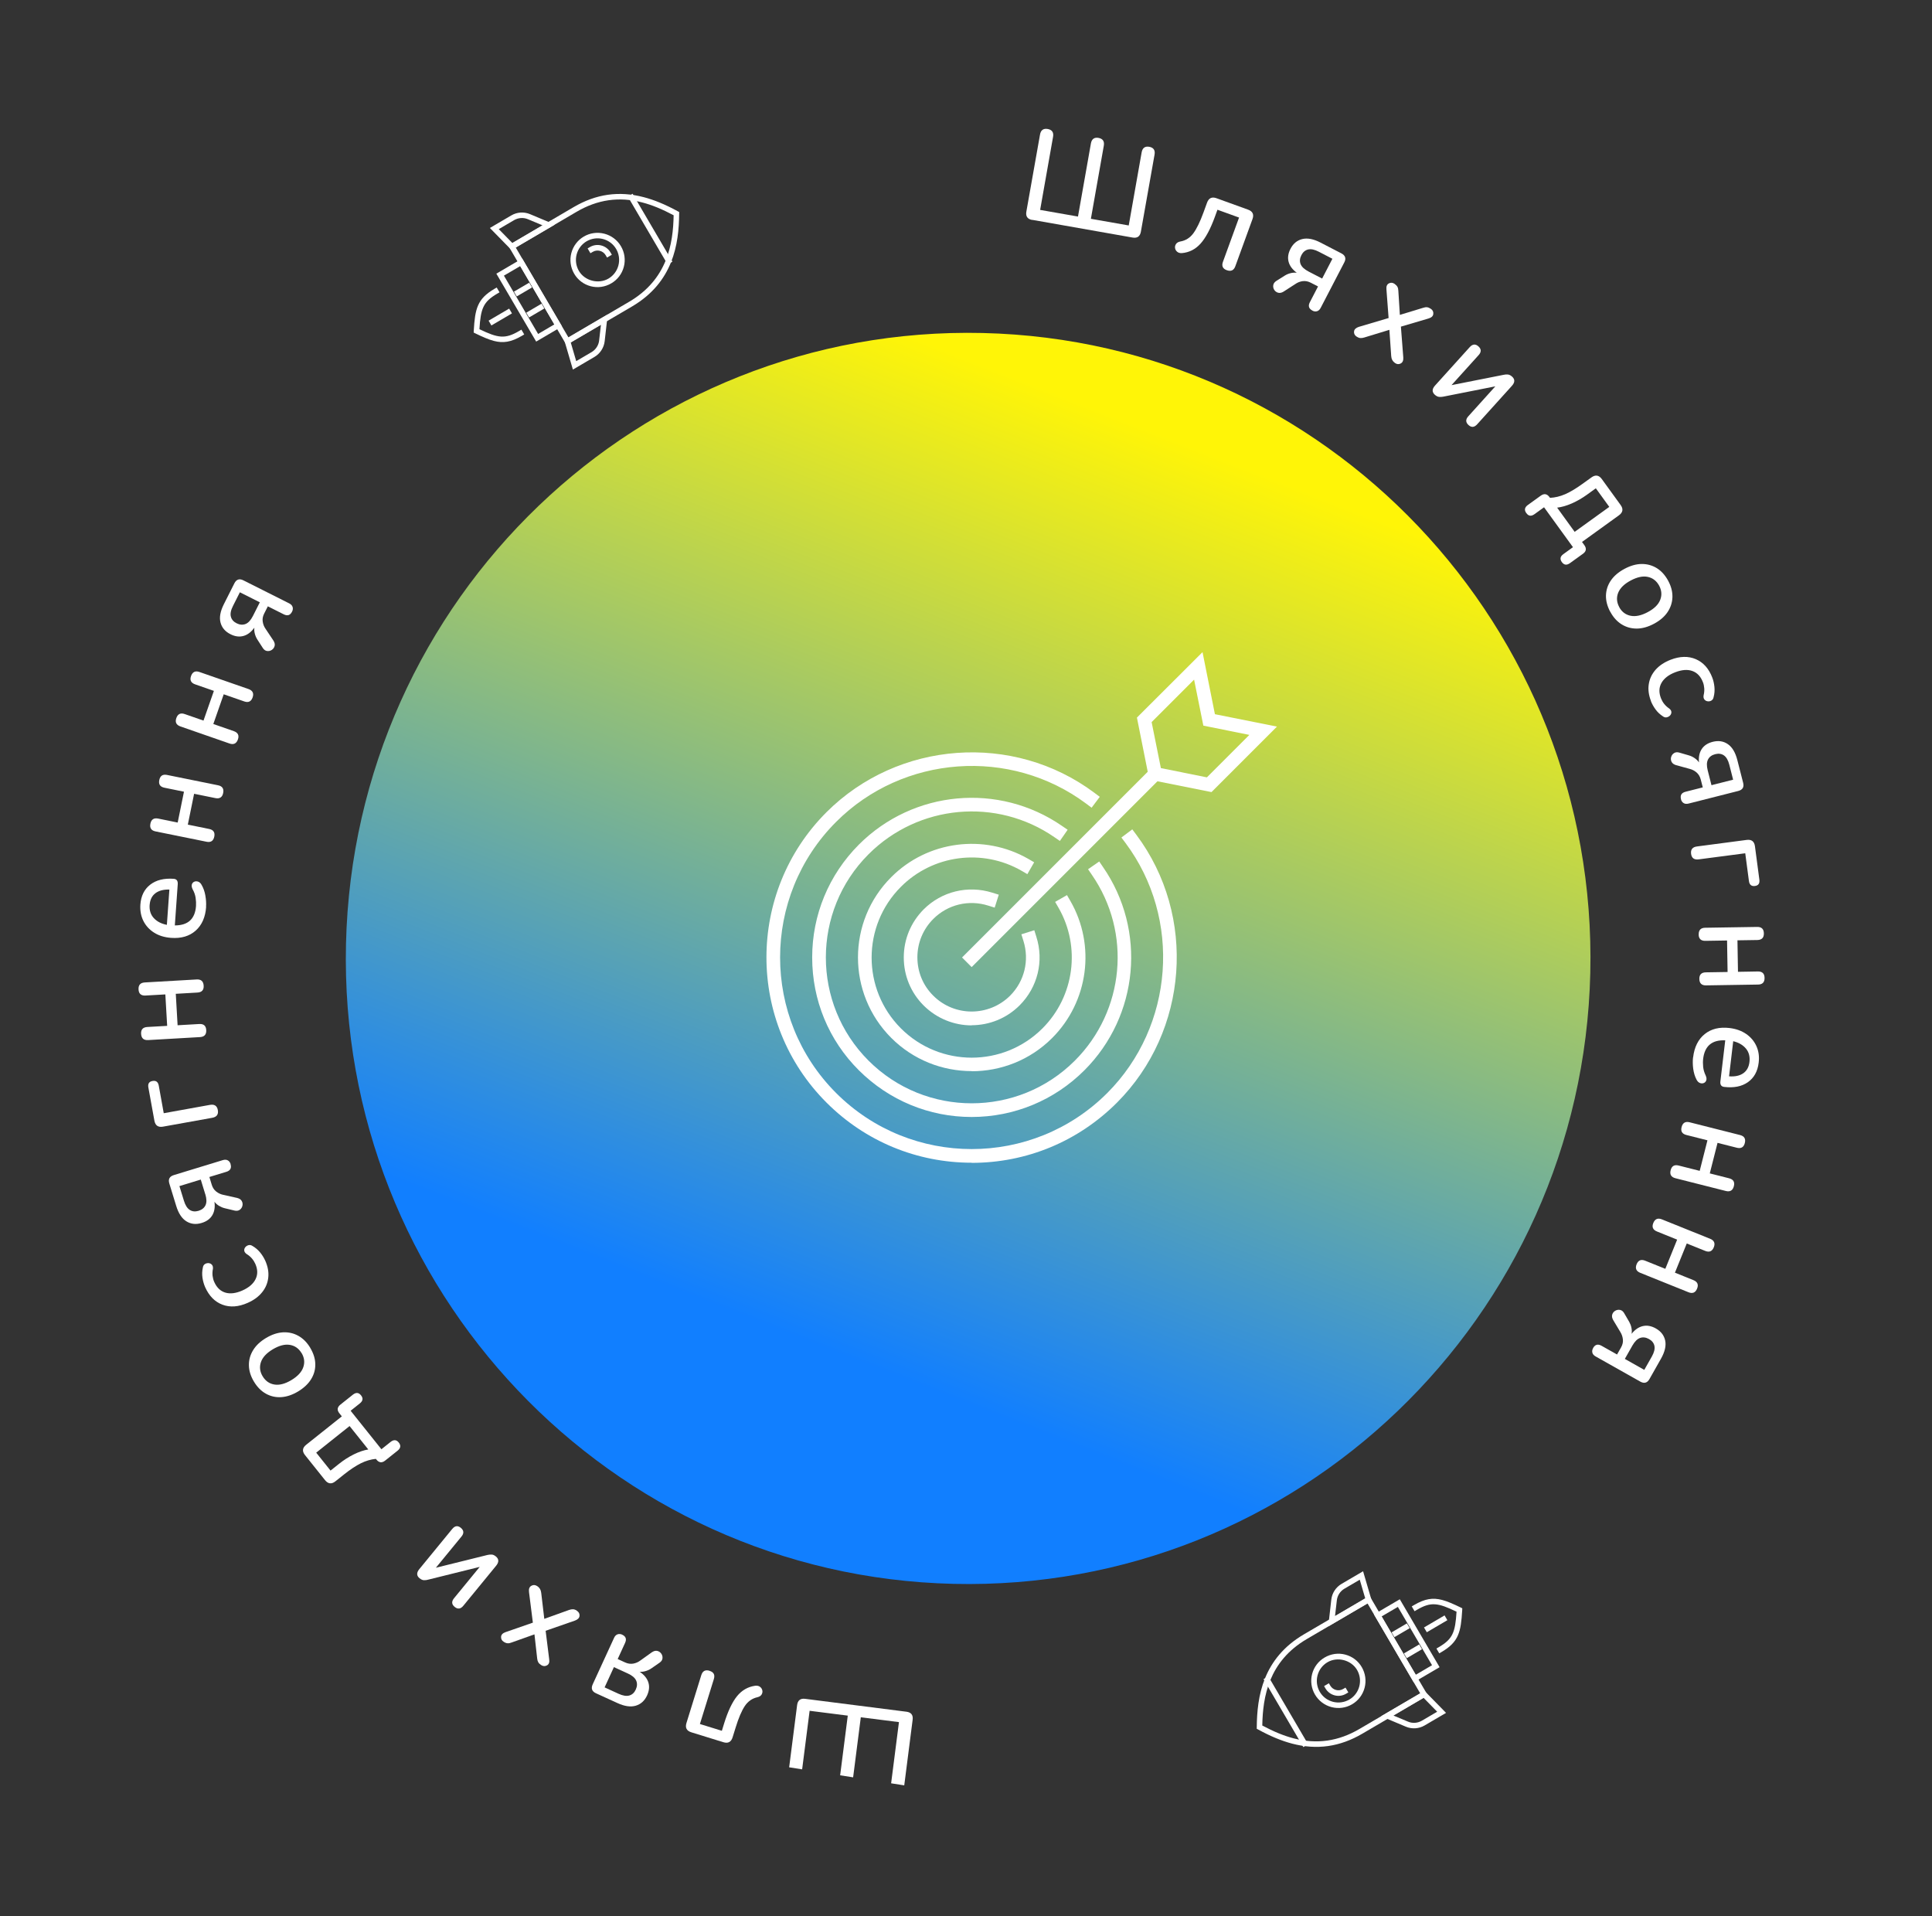 <svg width="240" height="238" viewBox="0 0 240 238" fill="none" xmlns="http://www.w3.org/2000/svg">
<rect x="0" y="0" width="240" height="238" fill="#333333" stroke="none"/>
<path d="M118.448 196.729C161.131 197.729 196.547 163.758 197.552 120.855C198.556 77.952 164.768 42.361 122.085 41.362C79.402 40.363 43.986 74.333 42.981 117.237C41.977 160.14 75.765 195.73 118.448 196.729Z" fill="url(#paint0_linear_127_714)"/>
<g clip-path="url(#clip0_127_714)">
<path d="M128.231 27.322C127.64 27.22 127.392 26.872 127.5 26.276L129.194 16.719C129.291 16.161 129.614 15.925 130.151 16.021C130.689 16.118 130.915 16.445 130.813 17.003L129.21 26.072L133.911 26.898L135.514 17.83C135.611 17.272 135.928 17.036 136.455 17.127C136.993 17.223 137.219 17.551 137.117 18.109L135.514 27.177L140.215 28.004L141.818 18.935C141.915 18.377 142.232 18.141 142.759 18.232C143.297 18.329 143.523 18.656 143.421 19.214L141.726 28.771C141.624 29.361 141.28 29.608 140.694 29.506L128.221 27.306L128.231 27.322Z" fill="white"/>
<path d="M152.398 33.563C151.892 33.381 151.731 33.032 151.919 32.517L153.92 27.022L151.236 26.051L150.913 26.941C150.365 28.444 149.773 29.549 149.138 30.258C148.504 30.966 147.729 31.358 146.82 31.438C146.573 31.454 146.379 31.395 146.228 31.267C146.078 31.138 145.992 30.982 145.97 30.805C145.943 30.622 145.986 30.456 146.094 30.301C146.201 30.145 146.379 30.043 146.626 29.995C147.288 29.882 147.826 29.539 148.24 28.98C148.654 28.417 149.079 27.553 149.504 26.383L149.945 25.171C150.155 24.596 150.547 24.414 151.123 24.623L155.039 26.04C155.614 26.249 155.797 26.641 155.587 27.215L153.457 33.069C153.269 33.585 152.919 33.746 152.403 33.563H152.398Z" fill="white"/>
<path d="M163.031 38.575C162.585 38.344 162.477 37.995 162.714 37.539L163.73 35.581L162.827 35.114C162.493 34.942 162.16 34.878 161.826 34.921C161.493 34.964 161.186 35.087 160.907 35.28L159.454 36.219C159.207 36.37 158.981 36.418 158.771 36.359C158.567 36.3 158.406 36.182 158.293 36.005C158.18 35.828 158.137 35.635 158.169 35.425C158.201 35.216 158.325 35.044 158.54 34.899L159.616 34.223C159.831 34.089 160.068 33.992 160.326 33.928C160.584 33.864 160.837 33.848 161.089 33.88C160.546 33.477 160.207 33.021 160.073 32.511C159.938 32.002 160.019 31.465 160.31 30.902C160.648 30.252 161.132 29.85 161.773 29.694C162.413 29.539 163.166 29.678 164.037 30.129L166.629 31.47C167.124 31.728 167.248 32.104 166.99 32.597L164.058 38.242C163.946 38.462 163.795 38.596 163.607 38.656C163.418 38.709 163.225 38.688 163.026 38.58L163.031 38.575ZM162.552 33.724L164.241 34.599L165.516 32.141L163.827 31.267C163.3 30.993 162.859 30.902 162.499 30.987C162.138 31.073 161.859 31.309 161.665 31.69C161.461 32.082 161.428 32.452 161.563 32.796C161.697 33.139 162.025 33.45 162.552 33.724Z" fill="white"/>
<path d="M168.517 41.811C168.281 41.645 168.173 41.43 168.205 41.167C168.238 40.904 168.437 40.716 168.802 40.598L172.497 39.503L172.229 35.951C172.191 35.57 172.293 35.323 172.53 35.2C172.766 35.076 173.003 35.098 173.234 35.254C173.401 35.371 173.519 35.495 173.595 35.629C173.665 35.763 173.702 35.93 173.708 36.128L173.896 39.112L176.773 38.237C176.962 38.173 177.128 38.146 177.274 38.162C177.419 38.178 177.575 38.242 177.747 38.36C177.978 38.516 178.08 38.731 178.048 38.999C178.021 39.267 177.817 39.455 177.446 39.562L174.025 40.571L174.321 44.392C174.348 44.762 174.246 45.014 174.009 45.143C173.767 45.272 173.53 45.256 173.293 45.09C173.003 44.886 172.842 44.596 172.82 44.215L172.594 40.968L169.485 41.918C169.303 41.977 169.136 41.999 168.985 41.988C168.835 41.977 168.679 41.913 168.512 41.795L168.517 41.811Z" fill="white"/>
<path d="M178.247 49.039C177.871 48.701 177.876 48.315 178.269 47.885L182.577 43.115C182.932 42.723 183.292 42.696 183.658 43.024C184.024 43.356 184.035 43.716 183.68 44.108L180.313 47.837L186.794 46.554C186.961 46.517 187.127 46.501 187.305 46.517C187.482 46.533 187.66 46.619 187.843 46.785C188.208 47.118 188.198 47.499 187.81 47.928L183.502 52.699C183.147 53.09 182.792 53.123 182.432 52.801C182.055 52.462 182.045 52.098 182.4 51.706L185.756 47.987L179.275 49.27C179.119 49.302 178.946 49.307 178.774 49.297C178.597 49.28 178.425 49.194 178.247 49.039Z" fill="white"/>
<path d="M189.607 63.737C189.327 63.356 189.392 63.018 189.79 62.728L191.398 61.569C191.818 61.268 192.178 61.327 192.49 61.757L192.549 61.837C193.178 61.805 193.808 61.655 194.437 61.381C195.066 61.107 195.782 60.678 196.583 60.098L197.696 59.299C198.191 58.939 198.622 59.009 198.982 59.503L201.316 62.722C201.677 63.216 201.607 63.645 201.112 64.005L196.524 67.316L196.809 67.707C197.11 68.126 197.056 68.486 196.637 68.786L195.029 69.945C194.625 70.235 194.292 70.192 194.017 69.816C193.749 69.441 193.813 69.108 194.211 68.824L195.4 67.965L191.807 63.007L190.618 63.865C190.215 64.155 189.881 64.112 189.612 63.737H189.607ZM193.426 63.044L195.61 66.06L199.912 62.959L198.24 60.651L197.142 61.445C196.54 61.88 195.911 62.239 195.26 62.529C194.604 62.814 193.996 62.991 193.431 63.055L193.426 63.044Z" fill="white"/>
<path d="M200.036 76.004C199.66 75.306 199.482 74.619 199.498 73.954C199.52 73.283 199.719 72.671 200.106 72.102C200.493 71.539 201.053 71.056 201.795 70.659C202.537 70.262 203.247 70.058 203.93 70.052C204.613 70.047 205.243 70.219 205.813 70.568C206.383 70.922 206.856 71.448 207.233 72.145C207.599 72.827 207.771 73.498 207.755 74.168C207.733 74.839 207.534 75.456 207.152 76.025C206.77 76.594 206.211 77.077 205.469 77.474C204.726 77.871 204.016 78.069 203.328 78.075C202.639 78.075 202.01 77.903 201.445 77.549C200.875 77.195 200.407 76.68 200.042 75.998L200.036 76.004ZM201.144 75.408C201.462 75.993 201.929 76.352 202.548 76.481C203.167 76.61 203.882 76.46 204.689 76.03C205.495 75.601 206.012 75.091 206.238 74.506C206.464 73.921 206.421 73.337 206.109 72.752C205.786 72.156 205.318 71.791 204.705 71.657C204.092 71.523 203.382 71.673 202.575 72.102C201.768 72.532 201.252 73.041 201.015 73.632C200.784 74.217 200.827 74.812 201.15 75.408H201.144Z" fill="white"/>
<path d="M205.098 87.1C204.807 86.349 204.71 85.641 204.818 84.976C204.92 84.305 205.205 83.715 205.662 83.189C206.125 82.668 206.743 82.255 207.523 81.949C208.685 81.498 209.734 81.477 210.659 81.874C211.59 82.276 212.273 83.033 212.703 84.155C212.837 84.503 212.929 84.895 212.972 85.319C213.015 85.743 212.983 86.167 212.87 86.591C212.832 86.789 212.741 86.929 212.595 87.015C212.45 87.1 212.294 87.133 212.127 87.106C211.961 87.084 211.832 87.009 211.729 86.886C211.627 86.763 211.595 86.591 211.627 86.371C211.702 86.065 211.729 85.77 211.708 85.491C211.686 85.212 211.633 84.954 211.541 84.729C211.267 84.02 210.831 83.559 210.234 83.344C209.637 83.13 208.927 83.183 208.104 83.5C207.281 83.817 206.711 84.262 206.394 84.825C206.076 85.389 206.055 86.027 206.335 86.741C206.426 86.972 206.55 87.197 206.716 87.412C206.883 87.626 207.098 87.83 207.367 88.013C207.539 88.152 207.625 88.302 207.625 88.458C207.625 88.614 207.572 88.748 207.464 88.866C207.351 88.984 207.217 89.059 207.05 89.097C206.883 89.134 206.722 89.091 206.56 88.968C206.206 88.737 205.904 88.453 205.657 88.115C205.409 87.777 205.221 87.433 205.081 87.084L205.098 87.1Z" fill="white"/>
<path d="M208.819 99.265C208.696 98.777 208.884 98.471 209.384 98.343L211.525 97.8L211.272 96.819C211.181 96.454 211.003 96.164 210.75 95.944C210.498 95.724 210.202 95.574 209.868 95.493L208.201 95.037C207.927 94.951 207.738 94.812 207.647 94.618C207.555 94.425 207.534 94.227 207.598 94.023C207.658 93.819 207.776 93.658 207.953 93.545C208.131 93.427 208.341 93.406 208.594 93.475L209.814 93.83C210.057 93.899 210.288 94.012 210.508 94.162C210.729 94.312 210.912 94.49 211.052 94.699C210.992 94.028 211.105 93.47 211.401 93.03C211.692 92.59 212.149 92.295 212.762 92.139C213.472 91.962 214.096 92.053 214.639 92.429C215.182 92.799 215.575 93.459 215.817 94.404L216.538 97.226C216.678 97.768 216.473 98.106 215.93 98.246L209.75 99.813C209.508 99.872 209.309 99.856 209.142 99.748C208.975 99.646 208.868 99.485 208.814 99.265H208.819ZM212.138 95.686L212.606 97.527L215.295 96.845L214.827 95.005C214.682 94.431 214.456 94.039 214.155 93.83C213.854 93.62 213.493 93.567 213.074 93.674C212.649 93.781 212.348 94.001 212.176 94.334C212.004 94.667 211.993 95.117 212.138 95.686Z" fill="white"/>
<path d="M210.073 106.059C210.003 105.517 210.25 105.206 210.815 105.136L216.973 104.326C217.581 104.245 217.925 104.508 218.006 105.114L218.555 109.262C218.614 109.729 218.431 109.992 218.006 110.046C217.57 110.105 217.318 109.896 217.258 109.429L216.801 105.984L211.025 106.74C210.46 106.816 210.143 106.585 210.073 106.054V106.059Z" fill="white"/>
<path d="M211.019 116.067C211.009 115.519 211.283 115.24 211.826 115.235L218.28 115.133C218.829 115.122 219.109 115.396 219.114 115.938C219.125 116.474 218.851 116.748 218.302 116.759L215.833 116.796L215.898 120.708L218.367 120.665C218.915 120.655 219.195 120.923 219.2 121.46C219.211 122.007 218.937 122.286 218.388 122.291L211.934 122.393C211.385 122.404 211.105 122.13 211.1 121.588C211.089 121.052 211.364 120.778 211.912 120.773L214.607 120.73L214.542 116.818L211.848 116.861C211.299 116.872 211.019 116.603 211.014 116.067H211.019Z" fill="white"/>
<path d="M210.325 131.333C210.476 130.056 210.96 129.09 211.767 128.441C212.574 127.792 213.606 127.539 214.854 127.69C215.656 127.786 216.344 128.033 216.92 128.43C217.495 128.827 217.92 129.337 218.194 129.949C218.469 130.566 218.56 131.247 218.469 131.993C218.34 133.072 217.893 133.877 217.135 134.413C216.371 134.95 215.387 135.148 214.182 135.004C213.816 134.961 213.66 134.725 213.714 134.301L214.316 129.219C212.681 129.144 211.767 129.906 211.573 131.505C211.536 131.827 211.536 132.165 211.573 132.524C211.611 132.884 211.719 133.243 211.891 133.598C211.993 133.839 212.014 134.038 211.955 134.199C211.896 134.36 211.794 134.467 211.638 134.526C211.482 134.585 211.32 134.58 211.154 134.51C210.982 134.44 210.847 134.295 210.74 134.081C210.535 133.689 210.406 133.243 210.336 132.744C210.272 132.245 210.266 131.779 210.315 131.339L210.325 131.333ZM217.323 131.918C217.404 131.247 217.258 130.689 216.887 130.244C216.516 129.798 215.989 129.493 215.306 129.326L214.79 133.689C215.521 133.743 216.107 133.619 216.549 133.313C216.99 133.007 217.248 132.541 217.323 131.913V131.918Z" fill="white"/>
<path d="M208.895 139.994C209.029 139.463 209.363 139.264 209.895 139.398L216.15 140.981C216.683 141.116 216.882 141.448 216.747 141.979C216.613 142.5 216.285 142.693 215.752 142.559L213.359 141.953L212.396 145.746L214.79 146.353C215.322 146.487 215.521 146.814 215.387 147.335C215.252 147.866 214.919 148.065 214.386 147.93L208.131 146.347C207.598 146.213 207.399 145.881 207.534 145.349C207.668 144.829 207.996 144.636 208.529 144.77L211.143 145.43L212.106 141.636L209.492 140.976C208.959 140.842 208.76 140.515 208.895 139.994Z" fill="white"/>
<path d="M205.377 151.912C205.582 151.402 205.937 151.252 206.448 151.456L212.434 153.865C212.945 154.069 213.096 154.429 212.891 154.933C212.687 155.432 212.332 155.577 211.826 155.373L209.535 154.45L208.066 158.078L210.358 159.001C210.869 159.205 211.019 159.559 210.82 160.052C210.616 160.562 210.256 160.712 209.75 160.509L203.764 158.099C203.253 157.895 203.102 157.536 203.306 157.031C203.511 156.532 203.866 156.387 204.371 156.591L206.872 157.6L208.341 153.973L205.84 152.964C205.329 152.76 205.178 152.406 205.377 151.912Z" fill="white"/>
<path d="M197.901 167.436C198.148 166.996 198.498 166.905 198.95 167.157L200.875 168.241L201.375 167.361C201.558 167.034 201.639 166.706 201.601 166.368C201.564 166.03 201.461 165.724 201.279 165.435L200.391 163.954C200.251 163.701 200.214 163.476 200.278 163.272C200.343 163.068 200.466 162.913 200.655 162.805C200.838 162.698 201.037 162.666 201.241 162.703C201.451 162.741 201.617 162.87 201.752 163.095L202.392 164.195C202.516 164.415 202.607 164.651 202.661 164.909C202.715 165.166 202.725 165.424 202.682 165.671C203.102 165.145 203.575 164.823 204.092 164.71C204.608 164.592 205.14 164.694 205.694 165.005C206.329 165.365 206.716 165.864 206.856 166.508C206.991 167.152 206.819 167.898 206.34 168.751L204.904 171.289C204.629 171.777 204.248 171.879 203.758 171.606L198.207 168.477C197.992 168.354 197.858 168.203 197.809 168.016C197.761 167.828 197.793 167.635 197.906 167.442L197.901 167.436ZM202.779 167.136L201.843 168.788L204.258 170.151L205.194 168.499C205.485 167.983 205.592 167.549 205.522 167.184C205.447 166.824 205.227 166.535 204.85 166.325C204.468 166.111 204.097 166.062 203.747 166.18C203.392 166.304 203.075 166.62 202.779 167.136Z" fill="white"/>
<path d="M112.59 212.608C113.187 212.683 113.451 213.021 113.37 213.617L112.139 223.243C112.069 223.807 111.757 224.054 111.213 223.984C110.67 223.914 110.433 223.598 110.503 223.034L111.671 213.901L106.932 213.3L105.765 222.433C105.695 222.997 105.388 223.243 104.856 223.179C104.313 223.109 104.076 222.793 104.146 222.229L105.313 213.096L100.574 212.495L99.407 221.628C99.337 222.192 99.031 222.438 98.498 222.374C97.955 222.304 97.718 221.988 97.788 221.424L99.02 211.792C99.095 211.197 99.429 210.934 100.015 211.009L112.58 212.608H112.59Z" fill="white"/>
<path d="M88.15 207.537C88.666 207.692 88.838 208.036 88.677 208.556L86.945 214.137L89.672 214.98L89.951 214.073C90.425 212.543 90.963 211.411 91.56 210.676C92.157 209.941 92.91 209.512 93.819 209.383C94.066 209.356 94.265 209.404 94.416 209.522C94.572 209.64 94.663 209.791 94.701 209.973C94.739 210.155 94.701 210.322 94.604 210.483C94.507 210.644 94.33 210.751 94.088 210.81C93.437 210.955 92.915 211.32 92.522 211.905C92.135 212.484 91.753 213.375 91.388 214.561L91.006 215.79C90.823 216.375 90.441 216.579 89.855 216.396L85.88 215.167C85.294 214.985 85.095 214.604 85.272 214.019L87.117 208.068C87.278 207.548 87.623 207.365 88.144 207.526L88.15 207.537Z" fill="white"/>
<path d="M77.285 203.04C77.742 203.249 77.866 203.587 77.651 204.06L76.731 206.067L77.656 206.49C78 206.646 78.334 206.694 78.667 206.635C78.995 206.576 79.296 206.442 79.571 206.233L80.975 205.229C81.217 205.068 81.437 205.009 81.647 205.058C81.857 205.106 82.018 205.219 82.142 205.39C82.266 205.562 82.314 205.755 82.298 205.965C82.282 206.174 82.163 206.356 81.954 206.507L80.91 207.231C80.706 207.37 80.474 207.483 80.216 207.558C79.963 207.639 79.711 207.666 79.458 207.644C80.017 208.02 80.378 208.46 80.539 208.964C80.7 209.469 80.647 210.005 80.383 210.585C80.076 211.25 79.609 211.674 78.979 211.862C78.35 212.05 77.586 211.942 76.699 211.535L74.042 210.322C73.531 210.091 73.396 209.721 73.627 209.211L76.284 203.432C76.387 203.206 76.532 203.062 76.715 202.997C76.898 202.933 77.091 202.949 77.296 203.04H77.285ZM77.995 207.864L76.263 207.07L75.106 209.587L76.838 210.381C77.376 210.628 77.823 210.697 78.178 210.596C78.533 210.494 78.802 210.247 78.979 209.855C79.162 209.453 79.178 209.082 79.028 208.744C78.877 208.401 78.533 208.111 77.995 207.864Z" fill="white"/>
<path d="M71.653 200.067C71.901 200.223 72.014 200.427 71.992 200.695C71.971 200.963 71.782 201.157 71.422 201.291L67.781 202.557L68.222 206.088C68.281 206.464 68.189 206.721 67.953 206.85C67.716 206.984 67.485 206.973 67.243 206.829C67.071 206.721 66.942 206.603 66.866 206.469C66.791 206.335 66.743 206.174 66.727 205.975L66.393 203.002L63.559 204.011C63.376 204.086 63.209 204.119 63.058 204.108C62.913 204.097 62.752 204.044 62.58 203.931C62.343 203.786 62.23 203.577 62.246 203.308C62.262 203.04 62.456 202.842 62.822 202.718L66.194 201.548L65.715 197.744C65.667 197.373 65.758 197.116 65.995 196.976C66.232 196.837 66.468 196.842 66.716 196.998C67.017 197.186 67.189 197.47 67.232 197.846L67.614 201.076L70.674 199.976C70.852 199.912 71.019 199.879 71.169 199.885C71.32 199.885 71.481 199.944 71.653 200.051V200.067Z" fill="white"/>
<path d="M61.595 193.322C61.988 193.639 61.999 194.025 61.633 194.476L57.556 199.45C57.222 199.858 56.862 199.906 56.48 199.59C56.098 199.278 56.072 198.919 56.405 198.511L59.594 194.621L53.183 196.209C53.022 196.257 52.85 196.279 52.672 196.273C52.495 196.273 52.312 196.188 52.118 196.032C51.736 195.721 51.726 195.34 52.097 194.889L56.174 189.915C56.507 189.507 56.862 189.459 57.239 189.764C57.631 190.086 57.658 190.446 57.325 190.854L54.146 194.728L60.557 193.14C60.713 193.102 60.88 193.086 61.057 193.091C61.235 193.091 61.413 193.172 61.595 193.322Z" fill="white"/>
<path d="M49.531 179.166C49.827 179.537 49.779 179.875 49.397 180.181L47.848 181.415C47.444 181.737 47.079 181.694 46.751 181.281L46.691 181.205C46.062 181.265 45.444 181.447 44.825 181.753C44.212 182.059 43.513 182.52 42.738 183.137L41.668 183.99C41.189 184.371 40.759 184.323 40.377 183.846L37.892 180.739C37.51 180.261 37.558 179.832 38.037 179.451L42.464 175.925L42.163 175.55C41.84 175.147 41.883 174.788 42.286 174.466L43.835 173.232C44.222 172.926 44.561 172.952 44.846 173.312C45.137 173.672 45.089 174.004 44.701 174.315L43.556 175.228L47.38 180.009L48.525 179.097C48.913 178.791 49.252 178.818 49.537 179.177L49.531 179.166ZM45.75 180.036L43.426 177.127L39.28 180.433L41.06 182.66L42.12 181.817C42.7 181.356 43.308 180.964 43.948 180.647C44.588 180.331 45.191 180.127 45.75 180.036Z" fill="white"/>
<path d="M38.532 167.404C38.941 168.085 39.156 168.762 39.166 169.427C39.182 170.098 39.01 170.72 38.65 171.305C38.29 171.89 37.752 172.394 37.036 172.829C36.316 173.258 35.617 173.494 34.933 173.537C34.25 173.58 33.616 173.435 33.029 173.108C32.443 172.781 31.948 172.282 31.54 171.6C31.142 170.94 30.937 170.275 30.921 169.604C30.905 168.933 31.077 168.305 31.432 167.721C31.787 167.13 32.325 166.621 33.045 166.191C33.766 165.762 34.465 165.526 35.154 165.488C35.842 165.451 36.477 165.596 37.063 165.923C37.65 166.25 38.139 166.744 38.537 167.404H38.532ZM37.451 168.053C37.106 167.484 36.622 167.146 35.998 167.044C35.374 166.942 34.67 167.13 33.885 167.597C33.099 168.069 32.61 168.601 32.411 169.196C32.212 169.792 32.282 170.377 32.626 170.946C32.976 171.525 33.46 171.869 34.084 171.97C34.708 172.072 35.407 171.89 36.192 171.423C36.977 170.951 37.472 170.42 37.676 169.819C37.881 169.223 37.811 168.633 37.461 168.053H37.451Z" fill="white"/>
<path d="M32.943 156.57C33.272 157.305 33.401 158.008 33.325 158.679C33.255 159.349 33.003 159.961 32.567 160.503C32.131 161.05 31.534 161.491 30.765 161.829C29.625 162.333 28.581 162.408 27.635 162.054C26.688 161.7 25.973 160.97 25.483 159.875C25.333 159.532 25.22 159.151 25.155 158.727C25.091 158.303 25.101 157.879 25.198 157.45C25.225 157.251 25.311 157.101 25.451 157.01C25.591 156.919 25.747 156.881 25.914 156.892C26.08 156.903 26.215 156.972 26.322 157.09C26.43 157.208 26.473 157.375 26.451 157.595C26.387 157.906 26.376 158.196 26.408 158.475C26.446 158.754 26.511 159.006 26.613 159.231C26.925 159.929 27.382 160.369 27.984 160.551C28.587 160.734 29.297 160.648 30.104 160.294C30.91 159.934 31.459 159.467 31.744 158.888C32.035 158.308 32.024 157.67 31.712 156.972C31.61 156.747 31.475 156.527 31.298 156.318C31.12 156.108 30.894 155.915 30.62 155.749C30.442 155.615 30.351 155.47 30.34 155.32C30.329 155.164 30.378 155.03 30.48 154.906C30.582 154.783 30.717 154.702 30.883 154.659C31.045 154.617 31.212 154.654 31.378 154.767C31.744 154.981 32.056 155.25 32.319 155.572C32.583 155.894 32.788 156.232 32.943 156.575V156.57Z" fill="white"/>
<path d="M28.64 144.598C28.786 145.081 28.614 145.398 28.124 145.548L26.01 146.192L26.306 147.163C26.419 147.523 26.602 147.807 26.871 148.011C27.134 148.215 27.436 148.354 27.774 148.419L29.458 148.794C29.738 148.864 29.931 148.993 30.034 149.181C30.136 149.369 30.163 149.567 30.114 149.771C30.066 149.975 29.958 150.141 29.786 150.265C29.614 150.388 29.404 150.42 29.151 150.367L27.914 150.071C27.672 150.012 27.436 149.911 27.21 149.776C26.984 149.637 26.79 149.47 26.64 149.267C26.731 149.932 26.64 150.495 26.371 150.946C26.102 151.397 25.661 151.719 25.053 151.901C24.354 152.116 23.724 152.052 23.16 151.703C22.6 151.359 22.175 150.721 21.89 149.787L21.035 147.002C20.874 146.465 21.057 146.122 21.595 145.956L27.689 144.094C27.925 144.024 28.13 144.035 28.296 144.126C28.468 144.222 28.581 144.373 28.651 144.593L28.64 144.598ZM25.499 148.333L24.94 146.514L22.288 147.324L22.848 149.143C23.02 149.707 23.262 150.088 23.579 150.286C23.891 150.485 24.257 150.517 24.666 150.393C25.085 150.265 25.376 150.029 25.532 149.691C25.688 149.352 25.677 148.902 25.505 148.333H25.499Z" fill="white"/>
<path d="M27.059 137.88C27.156 138.416 26.925 138.738 26.365 138.84L20.25 139.94C19.648 140.048 19.293 139.801 19.18 139.2L18.432 135.079C18.346 134.612 18.518 134.343 18.943 134.268C19.379 134.188 19.637 134.381 19.723 134.848L20.341 138.271L26.075 137.236C26.634 137.134 26.962 137.348 27.059 137.874V137.88Z" fill="white"/>
<path d="M25.618 127.947C25.65 128.494 25.392 128.784 24.843 128.816L18.4 129.187C17.851 129.219 17.561 128.961 17.528 128.414C17.496 127.877 17.754 127.593 18.303 127.561L20.766 127.421L20.54 123.515L18.077 123.654C17.528 123.686 17.238 123.434 17.211 122.898C17.179 122.35 17.437 122.061 17.985 122.028L24.429 121.658C24.978 121.626 25.268 121.883 25.3 122.431C25.333 122.967 25.075 123.252 24.526 123.284L21.837 123.44L22.062 127.346L24.752 127.191C25.3 127.158 25.591 127.411 25.618 127.947Z" fill="white"/>
<path d="M25.607 112.638C25.516 113.92 25.08 114.908 24.305 115.594C23.531 116.281 22.514 116.582 21.256 116.491C20.449 116.432 19.75 116.222 19.158 115.852C18.567 115.482 18.115 114.993 17.814 114.392C17.512 113.791 17.389 113.115 17.437 112.364C17.512 111.285 17.921 110.459 18.658 109.885C19.395 109.311 20.368 109.069 21.578 109.155C21.944 109.182 22.111 109.407 22.079 109.837L21.718 114.945C23.359 114.945 24.235 114.14 24.349 112.53C24.37 112.208 24.354 111.87 24.3 111.511C24.246 111.151 24.123 110.797 23.929 110.454C23.816 110.218 23.784 110.019 23.832 109.858C23.881 109.697 23.983 109.579 24.133 109.515C24.284 109.45 24.445 109.45 24.617 109.509C24.79 109.568 24.935 109.708 25.048 109.917C25.268 110.298 25.424 110.738 25.51 111.232C25.596 111.725 25.629 112.192 25.596 112.632L25.607 112.638ZM18.588 112.385C18.54 113.062 18.712 113.609 19.104 114.033C19.497 114.457 20.035 114.741 20.729 114.875L21.041 110.491C20.309 110.47 19.728 110.625 19.303 110.947C18.878 111.269 18.642 111.752 18.593 112.38L18.588 112.385Z" fill="white"/>
<path d="M26.618 103.912C26.511 104.449 26.188 104.664 25.65 104.551L19.325 103.269C18.787 103.161 18.572 102.839 18.685 102.303C18.792 101.777 19.115 101.567 19.653 101.675L22.073 102.168L22.853 98.337L20.433 97.843C19.895 97.736 19.68 97.419 19.787 96.894C19.895 96.357 20.218 96.142 20.756 96.255L27.081 97.537C27.619 97.645 27.834 97.967 27.721 98.503C27.613 99.029 27.291 99.239 26.753 99.131L24.112 98.595L23.332 102.426L25.973 102.963C26.511 103.07 26.726 103.387 26.618 103.918V103.912Z" fill="white"/>
<path d="M29.555 91.844C29.372 92.359 29.023 92.531 28.506 92.349L22.412 90.229C21.896 90.046 21.724 89.698 21.907 89.183C22.084 88.678 22.434 88.512 22.95 88.694L25.279 89.504L26.57 85.813L24.241 85.002C23.724 84.82 23.552 84.477 23.73 83.972C23.913 83.457 24.262 83.285 24.779 83.468L30.873 85.587C31.389 85.77 31.561 86.119 31.378 86.634C31.201 87.138 30.851 87.305 30.335 87.122L27.791 86.237L26.5 89.928L29.044 90.814C29.56 90.996 29.732 91.34 29.555 91.844Z" fill="white"/>
<path d="M36.278 75.977C36.052 76.427 35.708 76.535 35.245 76.304L33.272 75.311L32.814 76.218C32.642 76.556 32.583 76.889 32.637 77.216C32.685 77.549 32.809 77.855 33.008 78.134L33.965 79.567C34.121 79.813 34.17 80.039 34.111 80.243C34.057 80.447 33.938 80.608 33.761 80.726C33.584 80.844 33.39 80.887 33.18 80.86C32.97 80.833 32.793 80.71 32.653 80.495L31.965 79.427C31.83 79.218 31.728 78.982 31.658 78.724C31.588 78.466 31.567 78.214 31.599 77.962C31.201 78.509 30.749 78.853 30.238 78.992C29.727 79.132 29.189 79.062 28.624 78.772C27.974 78.445 27.559 77.962 27.393 77.323C27.226 76.685 27.366 75.934 27.802 75.059L29.114 72.457C29.367 71.957 29.743 71.834 30.238 72.086L35.929 74.946C36.149 75.059 36.289 75.204 36.348 75.392C36.407 75.574 36.38 75.773 36.284 75.971L36.278 75.977ZM31.421 76.508L32.276 74.812L29.797 73.567L28.942 75.263C28.673 75.789 28.587 76.234 28.678 76.588C28.77 76.948 29.006 77.222 29.388 77.415C29.781 77.613 30.152 77.64 30.502 77.506C30.851 77.367 31.152 77.034 31.421 76.508Z" fill="white"/>
<g clip-path="url(#clip1_127_714)">
<path d="M70.366 42.852L63.126 30.496L71.257 25.727C74.046 24.092 76.892 23.688 79.957 24.487C81.283 24.832 82.663 25.406 84.19 26.238L84.371 26.335L84.367 26.54C84.333 30.331 83.632 35.066 78.499 38.076L70.361 42.843L70.366 42.852ZM64.065 30.741L70.613 41.906L78.156 37.482C82.894 34.703 83.618 30.316 83.682 26.739C82.277 25.988 81.004 25.464 79.785 25.146C76.906 24.396 74.23 24.78 71.609 26.317L64.065 30.741Z" fill="white"/>
<path d="M78.582 24.064L77.988 24.413L82.935 32.848L83.529 32.499L78.582 24.064Z" fill="white"/>
<path d="M73.379 35.553C72.506 35.325 71.775 34.772 71.323 33.992C70.872 33.213 70.746 32.305 70.971 31.439C71.197 30.572 71.752 29.834 72.525 29.381C73.298 28.928 74.213 28.804 75.079 29.029C75.945 29.255 76.683 29.811 77.136 30.583C77.595 31.365 77.721 32.273 77.495 33.139C77.269 34.005 76.714 34.743 75.934 35.194C75.153 35.653 74.245 35.779 73.379 35.553ZM74.907 29.689C74.214 29.508 73.49 29.611 72.87 29.969C72.249 30.334 71.812 30.917 71.631 31.61C71.45 32.303 71.553 33.028 71.911 33.648C72.635 34.883 74.348 35.329 75.583 34.605C76.204 34.24 76.641 33.657 76.822 32.964C77.003 32.271 76.9 31.546 76.542 30.926C76.177 30.305 75.594 29.868 74.901 29.687L74.907 29.689Z" fill="white"/>
<path d="M75.41 31.991L75.238 31.697C74.913 31.142 74.193 30.955 73.639 31.28L73.345 31.452L72.995 30.856L73.289 30.683C74.171 30.166 75.311 30.463 75.835 31.347L76.007 31.641L75.41 31.991Z" fill="white"/>
<path d="M66.606 42.427L61.659 33.992L64.868 32.111L69.815 40.545L66.606 42.427ZM62.599 34.237L66.846 41.479L68.862 40.296L64.624 33.05L62.607 34.232L62.599 34.237Z" fill="white"/>
<path d="M65.744 35.109L63.843 36.224L64.192 36.818L66.093 35.703L65.744 35.109Z" fill="white"/>
<path d="M67.275 37.721L65.374 38.836L65.723 39.43L67.624 38.315L67.275 37.721Z" fill="white"/>
<path d="M63.536 31.052L60.855 28.317L63.517 26.756C64.223 26.342 65.079 26.28 65.849 26.602L68.928 27.895L63.526 31.063L63.536 31.052ZM61.962 28.464L63.648 30.184L67.395 27.987L65.585 27.231C65.022 26.991 64.39 27.04 63.862 27.344L61.955 28.462L61.962 28.464Z" fill="white"/>
<path d="M71.166 45.9L70.088 42.224L75.49 39.057L75.116 42.375C75.024 43.191 74.549 43.921 73.844 44.335L71.181 45.897L71.166 45.9ZM70.902 42.543L71.58 44.855L73.487 43.737C74.008 43.431 74.362 42.89 74.427 42.288L74.65 40.339L70.904 42.536L70.902 42.543Z" fill="white"/>
<path d="M61.347 42.344C60.681 42.17 59.947 41.844 59.05 41.41L58.842 41.307L58.852 41.075C59.012 38.362 59.283 37.13 61.408 35.884L61.702 35.712L62.052 36.308L61.758 36.48C60.028 37.495 59.715 38.31 59.556 40.888C61.883 42.007 62.747 42.132 64.478 41.117L64.772 40.945L65.121 41.541L64.827 41.714C63.483 42.502 62.506 42.646 61.347 42.344Z" fill="white"/>
<path d="M63.249 38.333L60.695 39.83L61.043 40.424L63.598 38.926L63.249 38.333Z" fill="white"/>
</g>
<g clip-path="url(#clip2_127_714)">
<path d="M170.128 198.217L177.364 210.575L169.23 215.341C166.44 216.976 163.595 217.379 160.53 216.579C159.204 216.233 157.824 215.659 156.298 214.826L156.117 214.729L156.12 214.524C156.156 210.733 156.859 205.998 161.992 202.99L170.133 198.226L170.128 198.217ZM176.424 210.33L169.881 199.163L162.335 203.585C157.596 206.362 156.871 210.748 156.806 214.325C158.211 215.077 159.483 215.601 160.702 215.919C163.581 216.671 166.257 216.287 168.879 214.751L176.424 210.33Z" fill="white"/>
<path d="M161.905 217.002L162.499 216.654L157.555 208.217L156.961 208.565L161.905 217.002Z" fill="white"/>
<path d="M167.112 205.515C167.985 205.743 168.716 206.297 169.167 207.076C169.618 207.856 169.744 208.764 169.518 209.63C169.292 210.496 168.736 211.234 167.963 211.687C167.19 212.14 166.275 212.264 165.409 212.038C164.543 211.812 163.806 211.256 163.353 210.483C162.895 209.702 162.769 208.794 162.995 207.927C163.221 207.061 163.777 206.324 164.556 205.873C165.338 205.415 166.246 205.289 167.112 205.515ZM165.582 211.378C166.274 211.559 166.999 211.456 167.619 211.099C168.241 210.734 168.678 210.151 168.858 209.458C169.039 208.765 168.937 208.041 168.579 207.421C167.855 206.186 166.143 205.739 164.908 206.462C164.286 206.827 163.849 207.41 163.668 208.103C163.487 208.796 163.59 209.52 163.947 210.14C164.312 210.762 164.895 211.199 165.588 211.38L165.582 211.378Z" fill="white"/>
<path d="M165.079 209.076L165.252 209.371C165.577 209.925 166.296 210.113 166.851 209.788L167.145 209.616L167.494 210.212L167.2 210.385C166.318 210.902 165.179 210.604 164.655 209.72L164.483 209.426L165.079 209.076Z" fill="white"/>
<path d="M173.888 198.644L178.831 207.08L175.622 208.96L170.678 200.524L173.888 198.644ZM177.892 206.834L173.648 199.592L171.631 200.773L175.867 208.021L177.883 206.839L177.892 206.834Z" fill="white"/>
<path d="M174.747 205.962L176.648 204.848L176.3 204.254L174.399 205.368L174.747 205.962Z" fill="white"/>
<path d="M173.217 203.349L175.118 202.235L174.77 201.641L172.869 202.755L173.217 203.349Z" fill="white"/>
<path d="M176.953 210.02L179.634 212.755L176.971 214.316C176.265 214.729 175.409 214.791 174.639 214.469L171.561 213.174L176.963 210.008L176.953 210.02ZM178.527 212.608L176.841 210.887L173.093 213.083L174.903 213.84C175.466 214.08 176.098 214.031 176.626 213.728L178.533 212.61L178.527 212.608Z" fill="white"/>
<path d="M169.329 195.169L170.405 198.845L165.002 202.011L165.378 198.692C165.469 197.877 165.945 197.147 166.651 196.733L169.314 195.172L169.329 195.169ZM169.592 198.526L168.914 196.214L167.007 197.331C166.486 197.637 166.131 198.177 166.066 198.78L165.842 200.728L169.59 198.532L169.592 198.526Z" fill="white"/>
<path d="M179.147 198.728C179.813 198.902 180.546 199.229 181.444 199.662L181.651 199.766L181.64 199.999C181.48 202.711 181.209 203.942 179.083 205.188L178.789 205.36L178.439 204.764L178.733 204.592C180.464 203.577 180.777 202.762 180.937 200.185C178.61 199.065 177.746 198.939 176.016 199.954L175.721 200.126L175.372 199.529L175.666 199.357C177.01 198.569 177.987 198.426 179.147 198.728Z" fill="white"/>
<path d="M177.243 202.739L179.797 201.242L179.449 200.648L176.894 202.145L177.243 202.739Z" fill="white"/>
</g>
</g>
<path d="M150.481 98.381L142.771 96.842L141.233 89.132L149.382 81L150.921 88.71L158.631 90.248L150.481 98.398L150.481 98.381ZM144.209 95.405L149.923 96.555L155.198 91.28L149.484 90.13L148.334 84.415L143.059 89.69L144.209 95.405Z" fill="white"/>
<path d="M143.502 94.931L119.508 118.926L120.703 120.121L144.698 96.127L143.502 94.931Z" fill="white"/>
<path d="M120.707 144.42C113.893 144.42 107.486 141.766 102.667 136.947C92.725 127.005 92.725 110.825 102.667 100.883C111.577 91.99 125.864 90.942 135.941 98.466L136.617 98.973L135.603 100.325L134.926 99.818C125.526 92.801 112.169 93.765 103.867 102.084C94.585 111.366 94.585 126.481 103.867 135.763C113.15 145.046 128.265 145.046 137.547 135.763C145.849 127.445 146.829 114.105 139.813 104.704L139.305 104.028L140.658 103.014L141.165 103.69C148.689 113.767 147.641 128.07 138.747 136.964C133.929 141.782 127.521 144.437 120.707 144.437L120.707 144.42Z" fill="white"/>
<path d="M120.707 138.739C115.415 138.739 110.444 136.676 106.691 132.94C102.937 129.203 100.892 124.216 100.892 118.924C100.892 113.631 102.954 108.661 106.691 104.907C113.454 98.144 124.072 97.164 131.934 102.591L132.627 103.064L131.663 104.451L130.97 103.977C123.784 99.023 114.079 99.919 107.891 106.108C100.824 113.175 100.824 124.672 107.891 131.739C114.959 138.807 126.456 138.807 133.523 131.739C139.711 125.551 140.607 115.846 135.636 108.661L135.163 107.967L136.55 107.004L137.023 107.697C142.45 115.559 141.47 126.177 134.707 132.94C130.97 136.676 125.982 138.739 120.69 138.739L120.707 138.739Z" fill="white"/>
<path d="M120.707 133.041C117.089 133.041 113.471 131.672 110.715 128.916C105.203 123.404 105.203 114.443 110.715 108.948C115.212 104.434 122.229 103.521 127.741 106.682L128.468 107.105L127.622 108.576L126.895 108.153C122.043 105.364 115.872 106.175 111.915 110.149C107.063 115.001 107.063 122.88 111.915 127.732C116.768 132.585 124.647 132.585 129.499 127.732C133.472 123.759 134.284 117.605 131.494 112.752L131.072 112.025L132.543 111.18L132.965 111.907C136.144 117.419 135.214 124.418 130.7 128.933C127.944 131.689 124.325 133.058 120.707 133.058L120.707 133.041Z" fill="white"/>
<path d="M120.707 127.36C118.543 127.36 116.396 126.532 114.739 124.892C113.149 123.303 112.27 121.189 112.27 118.924C112.27 116.658 113.149 114.561 114.739 112.955C116.971 110.723 120.234 109.929 123.26 110.876L124.072 111.129L123.564 112.735L122.753 112.482C120.335 111.721 117.731 112.347 115.939 114.139C114.671 115.407 113.961 117.098 113.961 118.907C113.961 120.716 114.654 122.406 115.939 123.675C118.56 126.295 122.837 126.295 125.475 123.675C127.267 121.882 127.893 119.279 127.132 116.861L126.878 116.049L128.485 115.542L128.738 116.354C129.702 119.363 128.907 122.626 126.659 124.875C125.019 126.515 122.854 127.343 120.69 127.343L120.707 127.36Z" fill="white"/>
<defs>
<linearGradient id="paint0_linear_127_714" x1="111.723" y1="41.12" x2="61.654" y2="168.757" gradientUnits="userSpaceOnUse">
<stop stop-color="#FFF507"/>
<stop offset="0.883" stop-color="#117FFF"/>
</linearGradient>
<clipPath id="clip0_127_714">
<rect width="208.693" height="206.179" fill="white" transform="translate(33.178 0.636) rotate(8.918)"/>
</clipPath>
<clipPath id="clip1_127_714">
<rect width="23" height="23" fill="white" transform="translate(63.02 20.008) rotate(14.611)"/>
</clipPath>
<clipPath id="clip2_127_714">
<rect width="23" height="23" fill="white" transform="translate(177.465 221.064) rotate(-165.369)"/>
</clipPath>
</defs>
</svg>
